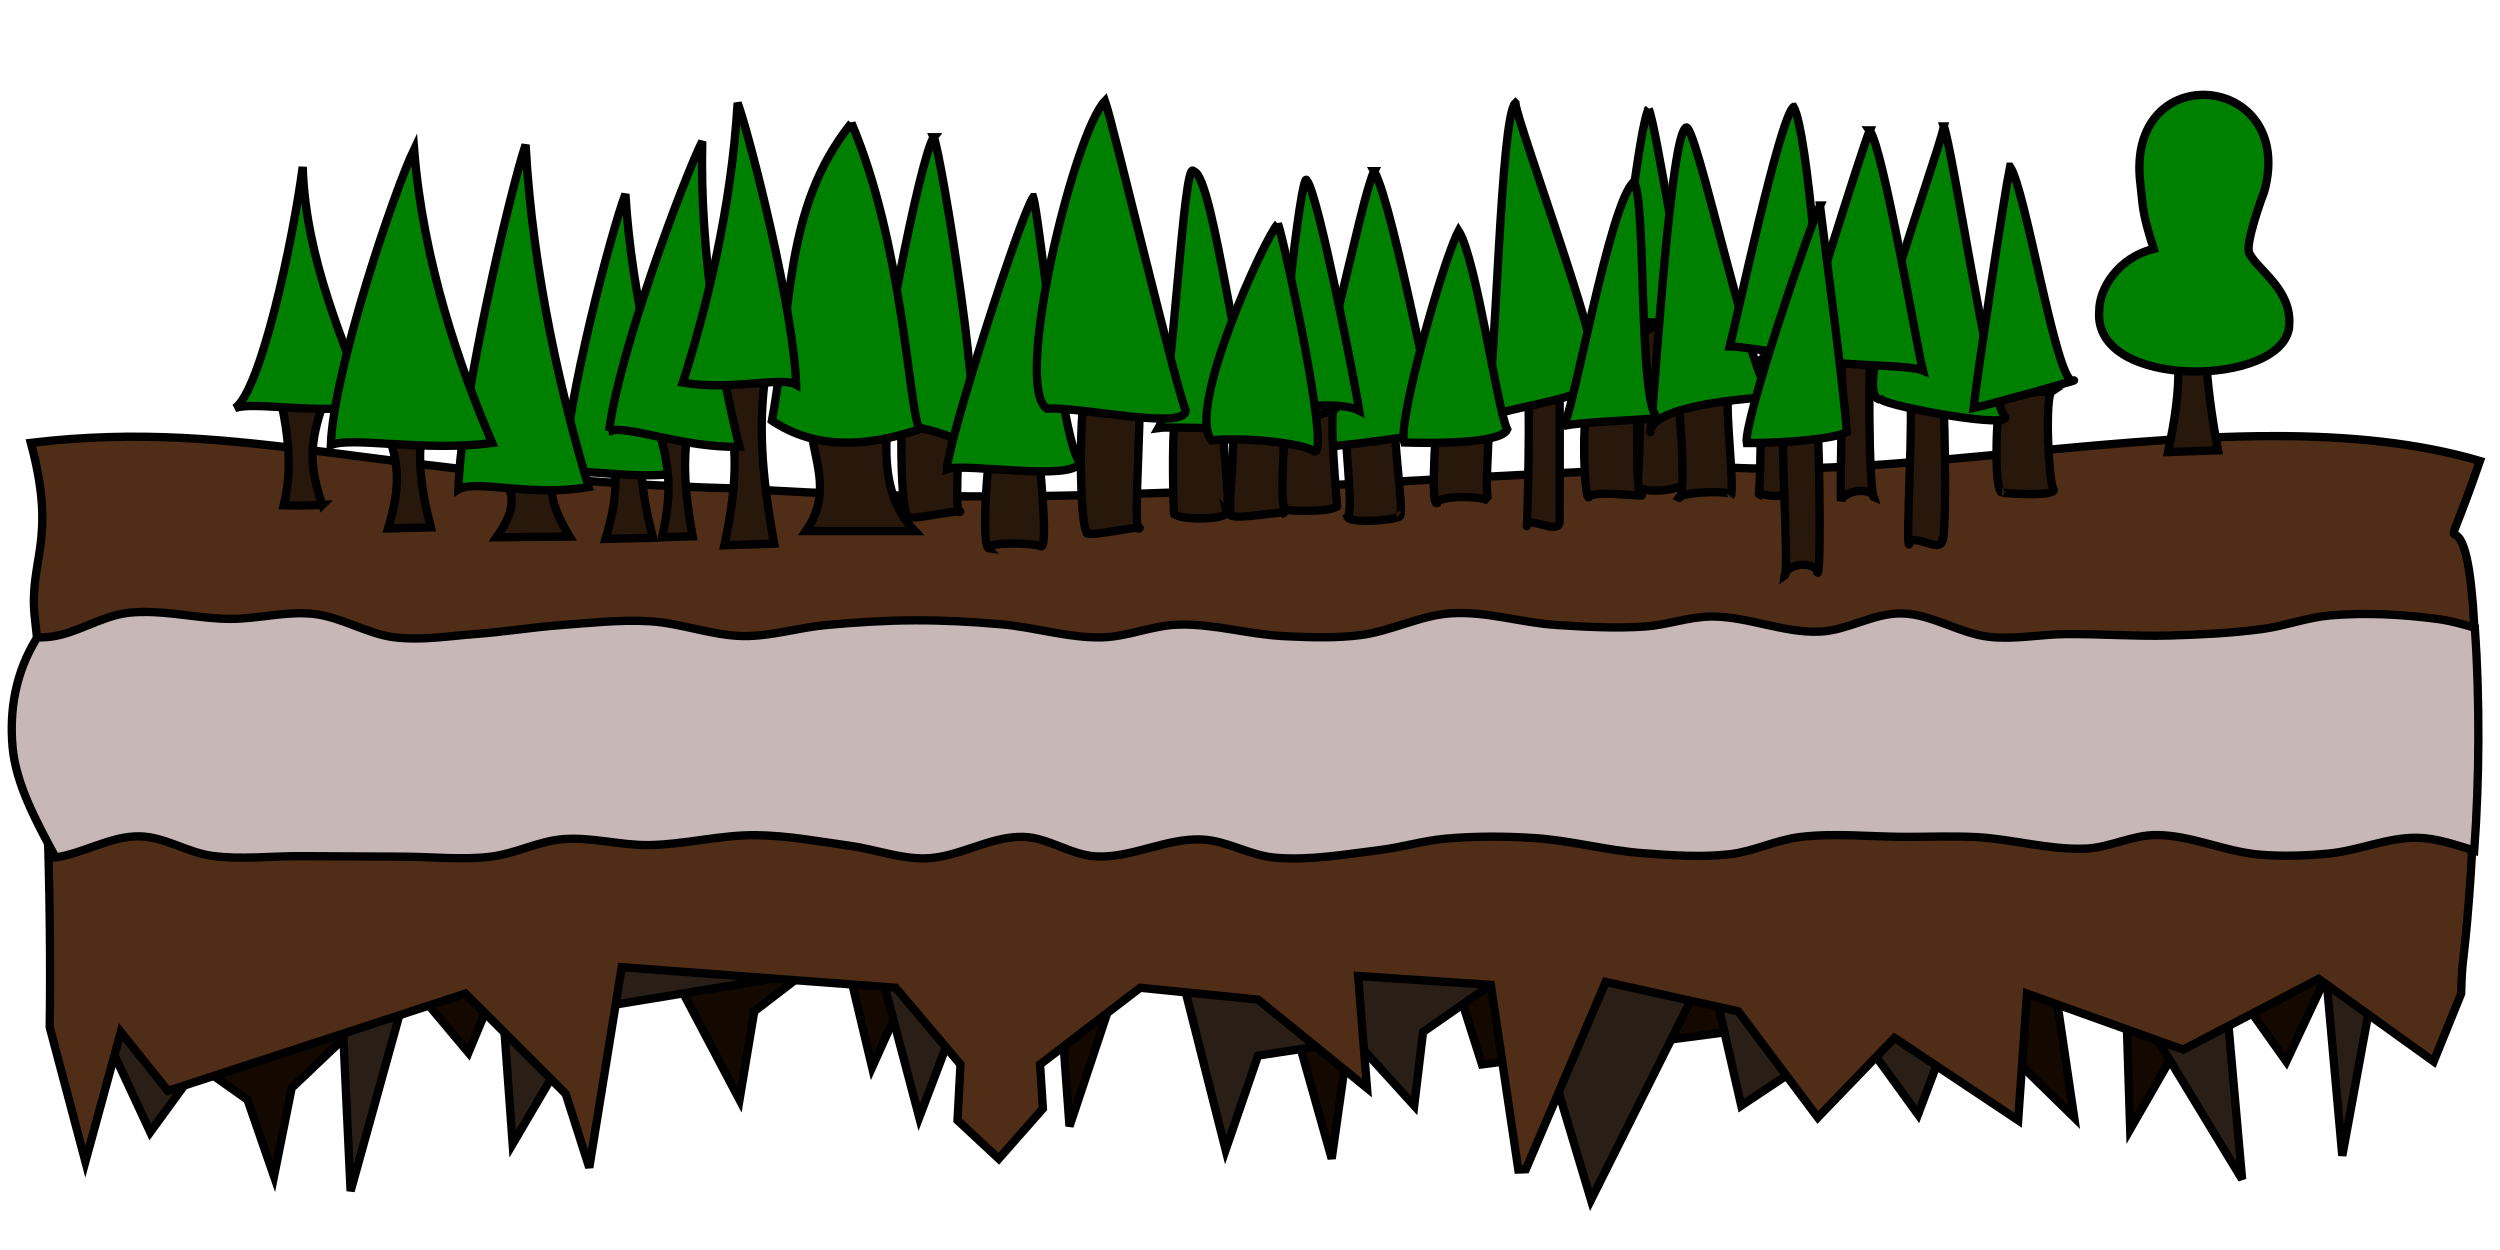 <?xml version="1.0" encoding="UTF-8" standalone="no"?>
<!-- Created with Inkscape (http://www.inkscape.org/) -->

<svg
   xmlns:dc="http://purl.org/dc/elements/1.1/"
   xmlns:cc="http://creativecommons.org/ns#"
   xmlns:rdf="http://www.w3.org/1999/02/22-rdf-syntax-ns#"
   xmlns:svg="http://www.w3.org/2000/svg"
   xmlns="http://www.w3.org/2000/svg"
   xmlns:sodipodi="http://sodipodi.sourceforge.net/DTD/sodipodi-0.dtd"
   xmlns:inkscape="http://www.inkscape.org/namespaces/inkscape"
   inkscape:export-ydpi="90"
   inkscape:export-xdpi="90"
   inkscape:export-filename="/home/micha/Programmieren/git/platformer/images/world/world2.png"
   sodipodi:docname="world2.svg"
   inkscape:version="0.48.2 r9819"
   version="1.1"
   id="svg2"
   height="300"
   width="600">
  <sodipodi:namedview
     id="base"
     pagecolor="#ffffff"
     bordercolor="#666666"
     borderopacity="1.0"
     inkscape:pageopacity="0.0"
     inkscape:pageshadow="2"
     inkscape:zoom="2.0000001"
     inkscape:cx="411.07344"
     inkscape:cy="230.84592"
     inkscape:document-units="px"
     inkscape:current-layer="layer1"
     showgrid="false"
     inkscape:showpageshadow="true"
     inkscape:window-width="1280"
     inkscape:window-height="750"
     inkscape:window-x="0"
     inkscape:window-y="25"
     inkscape:window-maximized="1"
     showguides="true"
     inkscape:guide-bbox="true">
    <inkscape:grid
       originy="0px"
       originx="0px"
       spacingy="5px"
       spacingx="5px"
       snapvisiblegridlinesonly="true"
       enabled="true"
       visible="true"
       empspacing="5"
       id="grid2985"
       type="xygrid" />
  </sodipodi:namedview>
  <defs
     id="defs4">
    <inkscape:path-effect
       effect="skeletal"
       id="path-effect8298"
       is_visible="true"
       pattern="m 4.5,552.3 0,10 10,-5 z"
       copytype="single_stretched"
       prop_scale="0.4"
       scale_y_rel="false"
       spacing="0"
       normal_offset="0"
       tang_offset="0"
       prop_units="false"
       vertical_pattern="false"
       fuse_tolerance="0" />
    <inkscape:path-effect
       effect="skeletal"
       id="path-effect8295"
       is_visible="true"
       pattern="m 9.875,552.487 0,10 10,-5 z"
       copytype="single_stretched"
       prop_scale="0.4"
       scale_y_rel="false"
       spacing="0"
       normal_offset="0"
       tang_offset="0"
       prop_units="false"
       vertical_pattern="false"
       fuse_tolerance="0" />
    <inkscape:path-effect
       effect="skeletal"
       id="path-effect8292"
       is_visible="true"
       pattern="m 18.062,552.737 0,10 10,-5 z"
       copytype="single_stretched"
       prop_scale="0.4"
       scale_y_rel="false"
       spacing="0"
       normal_offset="0"
       tang_offset="0"
       prop_units="false"
       vertical_pattern="false"
       fuse_tolerance="0" />
    <inkscape:path-effect
       effect="skeletal"
       id="path-effect8289"
       is_visible="true"
       pattern="m 14.125,552.612 0,10 10,-5 z"
       copytype="single_stretched"
       prop_scale="0.4"
       scale_y_rel="false"
       spacing="0"
       normal_offset="0"
       tang_offset="0"
       prop_units="false"
       vertical_pattern="false"
       fuse_tolerance="0" />
    <inkscape:path-effect
       effect="skeletal"
       id="path-effect8286"
       is_visible="true"
       pattern="m 21.875,552.675 0,10 10,-5 z"
       copytype="single_stretched"
       prop_scale="0.4"
       scale_y_rel="false"
       spacing="0"
       normal_offset="0"
       tang_offset="0"
       prop_units="false"
       vertical_pattern="false"
       fuse_tolerance="0" />
    <inkscape:path-effect
       effect="skeletal"
       id="path-effect8283"
       is_visible="true"
       pattern="m 26.625,552.3 0,10 10,-5 z"
       copytype="single_stretched"
       prop_scale="0.4"
       scale_y_rel="false"
       spacing="0"
       normal_offset="0"
       tang_offset="0"
       prop_units="false"
       vertical_pattern="false"
       fuse_tolerance="0" />
    <inkscape:path-effect
       effect="skeletal"
       id="path-effect8280"
       is_visible="true"
       pattern="m -0.188,552.425 0,10 10,-5 z"
       copytype="single_stretched"
       prop_scale="0.4"
       scale_y_rel="false"
       spacing="0"
       normal_offset="0"
       tang_offset="0"
       prop_units="false"
       vertical_pattern="false"
       fuse_tolerance="0" />
    <inkscape:path-effect
       effect="skeletal"
       id="path-effect8277"
       is_visible="true"
       pattern="m -4.937,552.425 0,10 10,-5 z"
       copytype="single_stretched"
       prop_scale="0.4"
       scale_y_rel="false"
       spacing="0"
       normal_offset="0"
       tang_offset="0"
       prop_units="false"
       vertical_pattern="false"
       fuse_tolerance="0" />
    <inkscape:path-effect
       effect="skeletal"
       id="path-effect8274"
       is_visible="true"
       pattern="m -7.562,552.362 0,10 10,-5 z"
       copytype="single_stretched"
       prop_scale="0.4"
       scale_y_rel="false"
       spacing="0"
       normal_offset="0"
       tang_offset="0"
       prop_units="false"
       vertical_pattern="false"
       fuse_tolerance="0" />
    <inkscape:path-effect
       fuse_tolerance="0"
       vertical_pattern="false"
       prop_units="false"
       tang_offset="0"
       normal_offset="0"
       spacing="0"
       scale_y_rel="false"
       prop_scale="0.4"
       copytype="single_stretched"
       pattern="m -7.562,552.362 0,10 10,-5 z"
       is_visible="true"
       id="path-effect8271"
       effect="skeletal" />
    <inkscape:path-effect
       fuse_tolerance="0"
       vertical_pattern="false"
       prop_units="false"
       tang_offset="0"
       normal_offset="0"
       spacing="0"
       scale_y_rel="false"
       prop_scale="0.4"
       copytype="single_stretched"
       pattern="m -7.562,552.362 0,10 10,-5 z"
       is_visible="true"
       id="path-effect4594"
       effect="skeletal" />
    <inkscape:path-effect
       fuse_tolerance="0"
       vertical_pattern="false"
       prop_units="false"
       tang_offset="0"
       normal_offset="0"
       spacing="0"
       scale_y_rel="false"
       prop_scale="0.4"
       copytype="single_stretched"
       pattern="m -4.937,552.425 0,10 10,-5 z"
       is_visible="true"
       id="path-effect4590"
       effect="skeletal" />
    <inkscape:path-effect
       fuse_tolerance="0"
       vertical_pattern="false"
       prop_units="false"
       tang_offset="0"
       normal_offset="0"
       spacing="0"
       scale_y_rel="false"
       prop_scale="0.4"
       copytype="single_stretched"
       pattern="m -0.188,552.425 0,10 10,-5 z"
       is_visible="true"
       id="path-effect4586"
       effect="skeletal" />
    <inkscape:path-effect
       fuse_tolerance="0"
       vertical_pattern="false"
       prop_units="false"
       tang_offset="0"
       normal_offset="0"
       spacing="0"
       scale_y_rel="false"
       prop_scale="0.4"
       copytype="single_stretched"
       pattern="m 26.625,552.3 0,10 10,-5 z"
       is_visible="true"
       id="path-effect4582"
       effect="skeletal" />
    <inkscape:path-effect
       fuse_tolerance="0"
       vertical_pattern="false"
       prop_units="false"
       tang_offset="0"
       normal_offset="0"
       spacing="0"
       scale_y_rel="false"
       prop_scale="0.4"
       copytype="single_stretched"
       pattern="m 21.875,552.675 0,10 10,-5 z"
       is_visible="true"
       id="path-effect4578"
       effect="skeletal" />
    <inkscape:path-effect
       fuse_tolerance="0"
       vertical_pattern="false"
       prop_units="false"
       tang_offset="0"
       normal_offset="0"
       spacing="0"
       scale_y_rel="false"
       prop_scale="0.4"
       copytype="single_stretched"
       pattern="m 14.125,552.612 0,10 10,-5 z"
       is_visible="true"
       id="path-effect4574"
       effect="skeletal" />
    <inkscape:path-effect
       fuse_tolerance="0"
       vertical_pattern="false"
       prop_units="false"
       tang_offset="0"
       normal_offset="0"
       spacing="0"
       scale_y_rel="false"
       prop_scale="0.4"
       copytype="single_stretched"
       pattern="m 18.062,552.737 0,10 10,-5 z"
       is_visible="true"
       id="path-effect4570"
       effect="skeletal" />
    <inkscape:path-effect
       fuse_tolerance="0"
       vertical_pattern="false"
       prop_units="false"
       tang_offset="0"
       normal_offset="0"
       spacing="0"
       scale_y_rel="false"
       prop_scale="0.4"
       copytype="single_stretched"
       pattern="m 9.875,552.487 0,10 10,-5 z"
       is_visible="true"
       id="path-effect4566"
       effect="skeletal" />
    <inkscape:path-effect
       fuse_tolerance="0"
       vertical_pattern="false"
       prop_units="false"
       tang_offset="0"
       normal_offset="0"
       spacing="0"
       scale_y_rel="false"
       prop_scale="0.4"
       copytype="single_stretched"
       pattern="m 4.5,552.3 0,10 10,-5 z"
       is_visible="true"
       id="path-effect4562"
       effect="skeletal" />
    <inkscape:path-effect
       effect="skeletal"
       id="path-effect4546"
       is_visible="true"
       pattern="M 0,0 0,10 10,5 z"
       copytype="single_stretched"
       prop_scale="1"
       scale_y_rel="false"
       spacing="0"
       normal_offset="0"
       tang_offset="0"
       prop_units="false"
       vertical_pattern="false"
       fuse_tolerance="0" />
    <inkscape:path-effect
       effect="skeletal"
       id="path-effect4542"
       is_visible="true"
       pattern="M 0,0 0,10 10,5 z"
       copytype="single_stretched"
       prop_scale="1"
       scale_y_rel="false"
       spacing="0"
       normal_offset="0"
       tang_offset="0"
       prop_units="false"
       vertical_pattern="false"
       fuse_tolerance="0" />
    <inkscape:path-effect
       effect="skeletal"
       id="path-effect4538"
       is_visible="true"
       pattern="M 0,0 0,10 10,5 z"
       copytype="single_stretched"
       prop_scale="1"
       scale_y_rel="false"
       spacing="0"
       normal_offset="0"
       tang_offset="0"
       prop_units="false"
       vertical_pattern="false"
       fuse_tolerance="0" />
    <inkscape:path-effect
       effect="skeletal"
       id="path-effect4534"
       is_visible="true"
       pattern="m -7.562,552.362 0,10 10,-5 z"
       copytype="single_stretched"
       prop_scale="0.4"
       scale_y_rel="false"
       spacing="0"
       normal_offset="0"
       tang_offset="0"
       prop_units="false"
       vertical_pattern="false"
       fuse_tolerance="0" />
    <inkscape:path-effect
       effect="skeletal"
       id="path-effect4220"
       is_visible="true"
       pattern="m 0,552.362 0,10 10,-5 z"
       copytype="single_stretched"
       prop_scale="1"
       scale_y_rel="false"
       spacing="0"
       normal_offset="0"
       tang_offset="0"
       prop_units="false"
       vertical_pattern="false"
       fuse_tolerance="0" />
    <inkscape:path-effect
       effect="skeletal"
       id="path-effect6242"
       is_visible="true"
       pattern="M 0,5 10,10 10,0 z"
       copytype="single_stretched"
       prop_scale="1"
       scale_y_rel="false"
       spacing="0"
       normal_offset="0"
       tang_offset="0"
       prop_units="false"
       vertical_pattern="false"
       fuse_tolerance="0" />
    <inkscape:path-effect
       effect="skeletal"
       id="path-effect6238"
       is_visible="true"
       pattern="M 0,5 10,10 10,0 z"
       copytype="single_stretched"
       prop_scale="1"
       scale_y_rel="false"
       spacing="0"
       normal_offset="0"
       tang_offset="0"
       prop_units="false"
       vertical_pattern="false"
       fuse_tolerance="0" />
    <inkscape:path-effect
       effect="skeletal"
       id="path-effect6234"
       is_visible="true"
       pattern="M 0,0 0,10 10,5 z"
       copytype="single_stretched"
       prop_scale="1"
       scale_y_rel="false"
       spacing="0"
       normal_offset="0"
       tang_offset="0"
       prop_units="false"
       vertical_pattern="false"
       fuse_tolerance="0" />
    <inkscape:path-effect
       effect="skeletal"
       id="path-effect6230"
       is_visible="true"
       pattern="M 0,0 0,10 10,5 z"
       copytype="single_stretched"
       prop_scale="1"
       scale_y_rel="false"
       spacing="0"
       normal_offset="0"
       tang_offset="0"
       prop_units="false"
       vertical_pattern="false"
       fuse_tolerance="0" />
    <inkscape:path-effect
       fuse_tolerance="0"
       vertical_pattern="false"
       prop_units="false"
       tang_offset="0"
       normal_offset="0"
       spacing="0"
       scale_y_rel="false"
       prop_scale="0.4"
       copytype="single_stretched"
       pattern="m 4.5,552.3 0,10 10,-5 z"
       is_visible="true"
       id="path-effect4562-4"
       effect="skeletal" />
    <inkscape:path-effect
       fuse_tolerance="0"
       vertical_pattern="false"
       prop_units="false"
       tang_offset="0"
       normal_offset="0"
       spacing="0"
       scale_y_rel="false"
       prop_scale="0.4"
       copytype="single_stretched"
       pattern="m 9.875,552.487 0,10 10,-5 z"
       is_visible="true"
       id="path-effect4566-8"
       effect="skeletal" />
    <inkscape:path-effect
       fuse_tolerance="0"
       vertical_pattern="false"
       prop_units="false"
       tang_offset="0"
       normal_offset="0"
       spacing="0"
       scale_y_rel="false"
       prop_scale="0.4"
       copytype="single_stretched"
       pattern="m 18.062,552.737 0,10 10,-5 z"
       is_visible="true"
       id="path-effect4570-7"
       effect="skeletal" />
    <inkscape:path-effect
       fuse_tolerance="0"
       vertical_pattern="false"
       prop_units="false"
       tang_offset="0"
       normal_offset="0"
       spacing="0"
       scale_y_rel="false"
       prop_scale="0.4"
       copytype="single_stretched"
       pattern="m 14.125,552.612 0,10 10,-5 z"
       is_visible="true"
       id="path-effect4574-0"
       effect="skeletal" />
    <inkscape:path-effect
       fuse_tolerance="0"
       vertical_pattern="false"
       prop_units="false"
       tang_offset="0"
       normal_offset="0"
       spacing="0"
       scale_y_rel="false"
       prop_scale="0.4"
       copytype="single_stretched"
       pattern="m 21.875,552.675 0,10 10,-5 z"
       is_visible="true"
       id="path-effect4578-2"
       effect="skeletal" />
    <inkscape:path-effect
       fuse_tolerance="0"
       vertical_pattern="false"
       prop_units="false"
       tang_offset="0"
       normal_offset="0"
       spacing="0"
       scale_y_rel="false"
       prop_scale="0.4"
       copytype="single_stretched"
       pattern="m 26.625,552.3 0,10 10,-5 z"
       is_visible="true"
       id="path-effect4582-5"
       effect="skeletal" />
    <inkscape:path-effect
       fuse_tolerance="0"
       vertical_pattern="false"
       prop_units="false"
       tang_offset="0"
       normal_offset="0"
       spacing="0"
       scale_y_rel="false"
       prop_scale="0.4"
       copytype="single_stretched"
       pattern="m -0.188,552.425 0,10 10,-5 z"
       is_visible="true"
       id="path-effect4586-5"
       effect="skeletal" />
    <inkscape:path-effect
       fuse_tolerance="0"
       vertical_pattern="false"
       prop_units="false"
       tang_offset="0"
       normal_offset="0"
       spacing="0"
       scale_y_rel="false"
       prop_scale="0.4"
       copytype="single_stretched"
       pattern="m -4.937,552.425 0,10 10,-5 z"
       is_visible="true"
       id="path-effect4590-6"
       effect="skeletal" />
    <inkscape:path-effect
       fuse_tolerance="0"
       vertical_pattern="false"
       prop_units="false"
       tang_offset="0"
       normal_offset="0"
       spacing="0"
       scale_y_rel="false"
       prop_scale="0.4"
       copytype="single_stretched"
       pattern="m -7.562,552.362 0,10 10,-5 z"
       is_visible="true"
       id="path-effect4594-6"
       effect="skeletal" />
    <inkscape:path-effect
       effect="skeletal"
       id="path-effect4534-2"
       is_visible="true"
       pattern="m -7.562,552.362 0,10 10,-5 z"
       copytype="single_stretched"
       prop_scale="0.4"
       scale_y_rel="false"
       spacing="0"
       normal_offset="0"
       tang_offset="0"
       prop_units="false"
       vertical_pattern="false"
       fuse_tolerance="0" />
    <inkscape:path-effect
       effect="skeletal"
       id="path-effect8298-7"
       is_visible="true"
       pattern="m 4.5,552.3 0,10 10,-5 z"
       copytype="single_stretched"
       prop_scale="0.4"
       scale_y_rel="false"
       spacing="0"
       normal_offset="0"
       tang_offset="0"
       prop_units="false"
       vertical_pattern="false"
       fuse_tolerance="0" />
    <inkscape:path-effect
       effect="skeletal"
       id="path-effect8295-2"
       is_visible="true"
       pattern="m 9.875,552.487 0,10 10,-5 z"
       copytype="single_stretched"
       prop_scale="0.4"
       scale_y_rel="false"
       spacing="0"
       normal_offset="0"
       tang_offset="0"
       prop_units="false"
       vertical_pattern="false"
       fuse_tolerance="0" />
    <inkscape:path-effect
       effect="skeletal"
       id="path-effect8292-1"
       is_visible="true"
       pattern="m 18.062,552.737 0,10 10,-5 z"
       copytype="single_stretched"
       prop_scale="0.4"
       scale_y_rel="false"
       spacing="0"
       normal_offset="0"
       tang_offset="0"
       prop_units="false"
       vertical_pattern="false"
       fuse_tolerance="0" />
    <inkscape:path-effect
       effect="skeletal"
       id="path-effect8289-8"
       is_visible="true"
       pattern="m 14.125,552.612 0,10 10,-5 z"
       copytype="single_stretched"
       prop_scale="0.4"
       scale_y_rel="false"
       spacing="0"
       normal_offset="0"
       tang_offset="0"
       prop_units="false"
       vertical_pattern="false"
       fuse_tolerance="0" />
    <inkscape:path-effect
       effect="skeletal"
       id="path-effect8286-7"
       is_visible="true"
       pattern="m 21.875,552.675 0,10 10,-5 z"
       copytype="single_stretched"
       prop_scale="0.4"
       scale_y_rel="false"
       spacing="0"
       normal_offset="0"
       tang_offset="0"
       prop_units="false"
       vertical_pattern="false"
       fuse_tolerance="0" />
    <inkscape:path-effect
       effect="skeletal"
       id="path-effect8283-9"
       is_visible="true"
       pattern="m 26.625,552.3 0,10 10,-5 z"
       copytype="single_stretched"
       prop_scale="0.4"
       scale_y_rel="false"
       spacing="0"
       normal_offset="0"
       tang_offset="0"
       prop_units="false"
       vertical_pattern="false"
       fuse_tolerance="0" />
    <inkscape:path-effect
       effect="skeletal"
       id="path-effect8280-8"
       is_visible="true"
       pattern="m -0.188,552.425 0,10 10,-5 z"
       copytype="single_stretched"
       prop_scale="0.4"
       scale_y_rel="false"
       spacing="0"
       normal_offset="0"
       tang_offset="0"
       prop_units="false"
       vertical_pattern="false"
       fuse_tolerance="0" />
    <inkscape:path-effect
       effect="skeletal"
       id="path-effect8277-1"
       is_visible="true"
       pattern="m -4.937,552.425 0,10 10,-5 z"
       copytype="single_stretched"
       prop_scale="0.4"
       scale_y_rel="false"
       spacing="0"
       normal_offset="0"
       tang_offset="0"
       prop_units="false"
       vertical_pattern="false"
       fuse_tolerance="0" />
    <inkscape:path-effect
       effect="skeletal"
       id="path-effect8274-8"
       is_visible="true"
       pattern="m -7.562,552.362 0,10 10,-5 z"
       copytype="single_stretched"
       prop_scale="0.4"
       scale_y_rel="false"
       spacing="0"
       normal_offset="0"
       tang_offset="0"
       prop_units="false"
       vertical_pattern="false"
       fuse_tolerance="0" />
    <inkscape:path-effect
       fuse_tolerance="0"
       vertical_pattern="false"
       prop_units="false"
       tang_offset="0"
       normal_offset="0"
       spacing="0"
       scale_y_rel="false"
       prop_scale="0.4"
       copytype="single_stretched"
       pattern="m -7.562,552.362 0,10 10,-5 z"
       is_visible="true"
       id="path-effect8271-0"
       effect="skeletal" />
  </defs>
  <g
     transform="translate(0,-752.362)"
     id="layer1"
     inkscape:groupmode="layer"
     inkscape:label="Ebene 1">
    <path
       style="fill:#130900;stroke:#000000;stroke-width:2;stroke-linecap:butt;stroke-linejoin:miter;stroke-opacity:1;fill-opacity:1;stroke-miterlimit:4;stroke-dasharray:none"
       d="m 47.376,255.452 12.021,8.485 6.364,18.385 4.243,-21.213 27.577,-26.163 14.849,17.678 7.071,-16.971 38.184,-9.192 19.799,37.477 3.536,-21.213 21.213,-16.263 7.071,29.698 12.728,-28.284 31.82,3.536 2.828,38.891 14.142,-42.426 34.648,0 14.142,50.205 7.778,-55.154 17.678,-0.707 10.607,33.234 74.953,-9.899 33.941,-9.899 33.234,32.527 -6.364,-43.134 18.385,2.121 1.414,43.841 21.92,-38.184 15.556,21.92 L 576.292,196.055 176.777,171.307 49.497,239.896 z"
       id="path9284"
       inkscape:connector-curvature="0"
       transform="translate(0,752.362)" />
    <path
       style="fill:#291f16;stroke:#000000;stroke-width:2;stroke-linecap:butt;stroke-linejoin:miter;stroke-opacity:1;stroke-miterlimit:4;stroke-dasharray:none;fill-opacity:1"
       d="m 21.92,241.31 14.142,30.406 22.627,-31.113 23.335,0 2.121,45.255 16.263,-58.69 19.799,8.485 2.828,38.891 19.092,-32.527 68.589,-11.314 9.899,37.477 13.435,-35.355 47.376,-7.071 12.728,50.205 7.778,-22.627 23.335,-3.536 14.142,15.556 2.121,-17.678 23.335,-16.263 16.971,56.569 28.284,-56.569 7.778,33.941 27.577,-18.385 14.849,20.506 16.263,-43.134 25.456,-0.707 36.062,59.397 -4.95,-55.861 24.042,-4.95 4.95,55.154 15.556,-84.853 -429.214,-1.414 z"
       id="path8765"
       inkscape:connector-curvature="0"
       transform="translate(0,752.362)" />
    <path
       style="fill:#502d16;stroke:#000000;stroke-width:2;stroke-linecap:butt;stroke-linejoin:miter;stroke-miterlimit:4;stroke-opacity:1;stroke-dasharray:none"
       d="m 546.031,104.656 c -44.583,-0.01 -94.166,9.972 -133.844,7.406 -83.57,2.37 -150.512,10.746 -234.094,5.219 -87.943,-2.315 -119.027,-17.13 -170.688,-11 6.456,23.948 -0.724,28.137 1,42.406 2.532,20.958 4.013,67.467 3.523,97.841 l 8.562,32.25 8.5,-31.094 11.312,14.125 71.406,-23.344 24.062,24.062 5.656,17.688 7.781,-48.094 65.75,4.938 15.562,18.406 -0.719,13.406 9.906,9.219 10.594,-12.031 -0.688,-10.594 24.031,-18.406 28.281,2.844 26.156,21.219 -2.125,-26.875 31.844,2.125 6.594,44.312 c 0.604,-0.023 1.208,-0.04 1.812,-0.062 l 19.156,-44.969 31.812,7.062 19.094,25.469 18.406,-19.094 29.688,19.781 2.125,-30.406 37.469,13.438 32.531,-16.969 27.594,19.812 6.594,-16.281 c 0.072,-3.218 0.222,-6.232 0.562,-8.781 2.614,-21.938 4.351,-66.159 1.852,-88.904 -2.744,-24.977 -8.852,1.411 2.094,-30.156 -15.026,-4.411 -31.711,-5.965 -49.156,-5.969 z"
       transform="translate(0,752.362)"
       id="path6691"
       inkscape:connector-curvature="0"
       sodipodi:nodetypes="scccsccccccccccccccccccccccccccccccccscs" />
    <path
       style="fill:#c8b7b7;stroke:#000000;stroke-width:2;stroke-linecap:butt;stroke-linejoin:miter;stroke-miterlimit:4;stroke-opacity:1;stroke-dasharray:none"
       d="m 33.938,146.875 c -1.017,0.024 -2.047,0.072 -3.062,0.188 -6.896,0.786 -13.039,5.474 -19.969,5.875 -0.655,0.038 -1.318,0.056 -1.969,0.031 -5.241,8.351 -6.722,17.516 -5.912,26.415 0.797,8.763 5.64,17.754 10.318,26.397 6.803,-1.001 13.274,-5.19 20.188,-5.062 6.007,0.11 11.451,3.894 17.406,4.688 7.035,0.938 14.184,0.031 21.281,0.062 8.132,0.036 16.274,0.102 24.406,0.125 7.058,0.02 14.18,0.844 21.188,0 5.847,-0.704 11.289,-3.68 17.156,-4.188 6.901,-0.597 13.792,1.491 20.719,1.406 8.614,-0.105 17.136,-2.465 25.75,-2.375 7.593,0.079 15.104,1.514 22.625,2.562 6.057,0.845 11.98,3.162 18.094,3 7.97,-0.212 15.404,-5.335 23.375,-5.156 6.042,0.136 11.464,4.375 17.5,4.688 8.552,0.443 16.819,-4.42 25.375,-4.062 6.048,0.253 11.594,3.86 17.625,4.375 8.316,0.71 16.684,-0.801 24.969,-1.812 5.341,-0.652 10.547,-2.27 15.906,-2.75 7.075,-0.634 14.224,-0.622 21.312,-0.156 8.719,0.573 17.255,2.968 25.969,3.625 6.978,0.526 14.048,1.049 21,0.25 5.74,-0.66 11.076,-3.429 16.812,-4.125 8.403,-1.019 16.942,-0.038 25.406,-0.031 5.654,0.005 11.323,-0.243 16.969,0.062 8.785,0.475 17.46,3.133 26.25,2.75 5.688,-0.248 11.057,-3.233 16.75,-3.25 8.426,-0.025 16.449,3.962 24.844,4.688 5.538,0.479 11.154,0.279 16.688,-0.25 7.165,-0.685 14.053,-3.902 21.25,-3.781 4.663,0.078 9.14,1.709 13.656,3.062 1.241,-16.865 1.346,-36.503 0.156,-53.469 -2.937,-0.854 -5.887,-1.693 -8.906,-2.094 -8.513,-1.129 -17.16,-1.574 -25.719,-0.875 -5.566,0.455 -10.902,2.541 -16.438,3.281 -7.416,0.992 -14.927,1.355 -22.406,1.562 -8.289,0.23 -16.583,-0.439 -24.875,-0.344 -6.064,0.07 -12.161,1.338 -18.188,0.656 -7.206,-0.815 -13.75,-5.464 -21,-5.625 -6.744,-0.15 -13.01,4.11 -19.75,4.375 -8.723,0.344 -17.208,-3.669 -25.938,-3.625 -5.395,0.027 -10.647,2.051 -16.031,2.406 -7.041,0.464 -14.114,0.076 -21.156,-0.375 -8.448,-0.541 -16.801,-3.337 -25.25,-2.812 -7.49,0.465 -14.429,4.317 -21.875,5.25 -5.988,0.751 -12.097,0.534 -18.125,0.25 -8.544,-0.402 -16.95,-3.018 -25.5,-2.781 -6.261,0.174 -12.268,2.957 -18.531,3.062 -8.012,0.134 -15.862,-2.418 -23.844,-3.125 -6.972,-0.618 -13.97,-0.997 -20.969,-0.969 -7.145,0.028 -14.292,0.49 -21.406,1.156 -6.559,0.614 -13.007,2.703 -19.594,2.625 -7.64,-0.091 -14.996,-3.134 -22.625,-3.562 -7.106,-0.399 -14.246,0.409 -21.344,0.938 -6.777,0.505 -13.504,1.626 -20.281,2.125 -6.467,0.476 -13,1.587 -19.438,0.812 -6.709,-0.808 -12.754,-4.874 -19.469,-5.625 -6.623,-0.741 -13.273,1.187 -19.938,1.188 -7.151,0.001 -14.319,-1.822 -21.438,-1.656 z"
       transform="translate(0,752.362)"
       id="path6810"
       inkscape:connector-curvature="0"
       sodipodi:nodetypes="ssscscssscsssssssssssssssssssssssccssssssssssssssssssssssssscs" />
    <g
       id="g9286"
       transform="translate(-31.113,2.828)">
      <path
         inkscape:connector-curvature="0"
         id="path7475-4"
         d="m 248.909,839.853 c -1.996,-0.19 -1.939,32.614 0,33.377 -1.596,1.871 14.358,-1.927 12.5,-0.776 -1.803,1.342 1.474,-36.982 -0.5,-36.482 -1.862,1.134 -11.371,0.934 -12,3.881"
         style="fill:#28170b;fill-opacity:1;stroke:#000000;stroke-width:2;stroke-linecap:butt;stroke-linejoin:miter;stroke-miterlimit:4;stroke-opacity:1;stroke-dasharray:none" />
      <path
         inkscape:connector-curvature="0"
         id="path6881"
         d="m 255.218,782.469 c 1.681,3.474 12.888,72.035 8.32,74.067 -4.406,-2.365 -8.973,-4.594 -21.441,-5.619 -1.051,-8.283 10.032,-64.516 13.121,-68.448 z"
         style="fill:#008000;stroke:#000000;stroke-width:2;stroke-linecap:butt;stroke-linejoin:miter;stroke-miterlimit:4;stroke-opacity:1;stroke-dasharray:none"
         sodipodi:nodetypes="cccc" />
      <g
         style="stroke-width:2;stroke-miterlimit:4;stroke-dasharray:none"
         transform="translate(-39.952,1.414)"
         id="g6877">
        <path
           style="fill:#28170b;fill-opacity:1;stroke:#000000;stroke-width:2;stroke-linecap:butt;stroke-linejoin:miter;stroke-miterlimit:4;stroke-opacity:1;stroke-dasharray:none"
           d="m 265.872,99.889 c 1.095,7.582 4.554,14.869 -1.414,23.335 l 26.163,0 c -7.378,-7.676 -7.351,-17.82 -6.364,-28.284 z"
           id="path6875"
           inkscape:connector-curvature="0"
           transform="translate(0,752.362)"
           sodipodi:nodetypes="ccccc" />
        <path
           style="fill:#008000;stroke:#000000;stroke-width:2;stroke-linecap:butt;stroke-linejoin:miter;stroke-miterlimit:4;stroke-opacity:1;stroke-dasharray:none"
           d="m 275.418,777.651 c -16.481,20.514 -14.149,44.776 -19.092,71.418 10.714,7.133 22.763,6.255 35.355,2.121 -2.684,-6.55 -3.877,-44.341 -16.263,-73.539 z"
           id="path6873"
           inkscape:connector-curvature="0"
           sodipodi:nodetypes="cccc" />
      </g>
      <path
         sodipodi:nodetypes="ccccc"
         inkscape:connector-curvature="0"
         id="path6865"
         d="m 175.61,851.402 c 4.042,10.427 4.151,16.274 0.833,27.475 l 11.378,-0.278 c -3.14,-12.167 -3.513,-19.903 -1.943,-27.752 0,0 -5.303,0.067 -10.268,0.555 z"
         style="fill:#28170b;stroke:#000000;stroke-width:2;stroke-linecap:butt;stroke-linejoin:miter;stroke-miterlimit:4;stroke-opacity:1;stroke-dasharray:none" />
      <path
         sodipodi:nodetypes="ccccc"
         inkscape:connector-curvature="0"
         id="path6869"
         d="m 204.078,839.903 c 4.252,15.373 4.366,23.993 0.876,40.507 l 11.969,-0.409 c -3.303,-17.938 -3.695,-29.343 -2.043,-40.916 0,0 -5.578,0.098 -10.801,0.818 z"
         style="fill:#28170b;stroke:#000000;stroke-width:2;stroke-linecap:butt;stroke-linejoin:miter;stroke-miterlimit:4;stroke-opacity:1;stroke-dasharray:none" />
      <path
         sodipodi:nodetypes="ccccc"
         inkscape:connector-curvature="0"
         id="path6871"
         d="m 149,860.425 c 6.222,6.855 6.389,10.699 1.282,18.062 l 17.514,-0.182 c -4.833,-7.999 -5.407,-13.084 -2.99,-18.245 0,0 -8.162,0.044 -15.806,0.365 z"
         style="fill:#28170b;stroke:#000000;stroke-width:2;stroke-linecap:butt;stroke-linejoin:miter;stroke-miterlimit:4;stroke-opacity:1;stroke-dasharray:none" />
      <path
         style="fill:#28170b;stroke:#000000;stroke-width:2;stroke-linecap:butt;stroke-linejoin:miter;stroke-miterlimit:4;stroke-opacity:1;stroke-dasharray:none"
         d="m 108.458,870.719 c -3.222,-9.545 -3.087,-14.811 0.345,-24.759 l -10.251,-0.204 c 2.341,11.075 2.368,18.051 0.643,25.053 0,0 4.775,0.151 9.263,-0.09 z"
         id="path6815-2"
         inkscape:connector-curvature="0"
         sodipodi:nodetypes="ccccc" />
      <path
         sodipodi:nodetypes="cccc"
         inkscape:connector-curvature="0"
         id="path6841"
         d="m 166.461,863.447 c 0.521,-17.436 11.36,-58.283 14.75,-67.336 1.564,25.484 8.091,49.761 13.828,66.862 -12.255,2.012 -24.927,-1.538 -28.577,0.474 z"
         style="fill:#008000;stroke:#000000;stroke-width:2;stroke-linecap:butt;stroke-linejoin:miter;stroke-miterlimit:4;stroke-opacity:1;stroke-dasharray:none" />
      <path
         style="fill:#008000;stroke:#000000;stroke-width:2;stroke-linecap:butt;stroke-linejoin:miter;stroke-miterlimit:4;stroke-opacity:1;stroke-dasharray:none"
         d="m 87.441,847.523 c 6.203,-3.876 14.058,-40.469 16.319,-57.933 0.756,22.597 10.078,42.056 15.299,57.525 -13.559,1.731 -27.579,-1.323 -31.618,0.408 z"
         id="path6813-2"
         inkscape:connector-curvature="0"
         sodipodi:nodetypes="cccc" />
      <path
         sodipodi:nodetypes="cccc"
         inkscape:connector-curvature="0"
         id="path6839"
         d="m 141.125,866.996 c 0.57,-21.42 12.422,-71.6 16.129,-82.722 1.711,31.306 8.848,61.132 15.121,82.14 -13.401,2.472 -27.258,-1.889 -31.25,0.583 z"
         style="fill:#008000;stroke:#000000;stroke-width:2;stroke-linecap:butt;stroke-linejoin:miter;stroke-miterlimit:4;stroke-opacity:1;stroke-dasharray:none" />
      <path
         sodipodi:nodetypes="ccccc"
         inkscape:connector-curvature="0"
         id="path6867"
         d="m 189.5,853.737 c 2.599,9.393 2.669,14.66 0.535,24.75 l 7.316,-0.25 c -2.019,-10.96 -2.259,-17.929 -1.249,-25 0,0 -3.41,0.06 -6.602,0.5 z"
         style="fill:#28170b;stroke:#000000;stroke-width:2;stroke-linecap:butt;stroke-linejoin:miter;stroke-miterlimit:4;stroke-opacity:1;stroke-dasharray:none" />
      <path
         sodipodi:nodetypes="cccc"
         inkscape:connector-curvature="0"
         id="path6845"
         d="m 177.309,852.997 c 2.184,-18.499 17.806,-60.399 22.347,-69.538 -0.651,27.384 4.231,54.225 8.913,73.301 -13.573,0.313 -27.087,-5.362 -31.261,-3.763 z"
         style="fill:#008000;stroke:#000000;stroke-width:2;stroke-linecap:butt;stroke-linejoin:miter;stroke-miterlimit:4;stroke-opacity:1;stroke-dasharray:none" />
      <g
         style="stroke-width:2;stroke-miterlimit:4;stroke-dasharray:none"
         transform="translate(1.5,29)"
         id="g6817">
        <path
           style="fill:#28170b;stroke:#000000;stroke-width:2;stroke-linecap:butt;stroke-linejoin:miter;stroke-miterlimit:4;stroke-opacity:1;stroke-dasharray:none"
           d="m 122,70.25 c 3.641,9.393 3.739,14.66 0.75,24.75 L 133,94.75 c -2.828,-10.96 -3.164,-17.929 -1.75,-25 0,0 -4.777,0.06 -9.25,0.5 z"
           id="path6815"
           inkscape:connector-curvature="0"
           transform="translate(0,752.362)"
           sodipodi:nodetypes="ccccc" />
        <path
           style="fill:#008000;stroke:#000000;stroke-width:2;stroke-linecap:butt;stroke-linejoin:miter;stroke-miterlimit:4;stroke-opacity:1;stroke-dasharray:none"
           d="M 109,75 C 109.707,56.615 124.404,13.546 129,4 131.121,30.87 139.972,56.469 147.75,74.5 131.133,76.621 113.95,72.879 109,75 z"
           id="path6813"
           inkscape:connector-curvature="0"
           transform="translate(0,752.362)"
           sodipodi:nodetypes="cccc" />
      </g>
      <path
         style="fill:#28170b;fill-opacity:1;stroke:#000000;stroke-width:2;stroke-linecap:butt;stroke-linejoin:miter;stroke-miterlimit:4;stroke-opacity:1;stroke-dasharray:none"
         d="m 354.5,852.121 c -1.387,-1.441 1.793,20.614 0,21.5 0.84,1.815 14.219,0.522 12.5,-0.5 1.53,1.288 -2.494,-23.341 -0.5,-23.5 0.878,-1.797 -13.811,1.652 -12,2.5"
         id="path7487"
         inkscape:connector-curvature="0" />
      <path
         inkscape:connector-curvature="0"
         id="path7473"
         d="m 453.212,834.258 c 0.775,-1.902 0.564,31.265 0,33.829 -0.96,-0.509 6.612,1.848 6.08,-0.787 0.839,1.593 0.71,-36.352 -0.243,-36.976 -0.948,0.702 -5.659,0.839 -5.837,3.934"
         style="fill:#28170b;fill-opacity:1;stroke:#000000;stroke-width:2;stroke-linecap:butt;stroke-linejoin:miter;stroke-miterlimit:4;stroke-opacity:1;stroke-dasharray:none" />
      <path
         style="fill:#28170b;fill-opacity:1;stroke:#000000;stroke-width:2;stroke-linecap:butt;stroke-linejoin:miter;stroke-miterlimit:4;stroke-opacity:1;stroke-dasharray:none"
         d="m 268.5,859.675 c -0.368,1.966 -1.985,21.254 0,21.5 -1.24,-1.57 10.74,-1.449 12.5,-0.5 2,-0.043 -1.107,-25.406 -0.5,-23.5 0.367,-1.966 -12.582,0.586 -12,2.5"
         id="path7489"
         inkscape:connector-curvature="0" />
      <path
         inkscape:connector-curvature="0"
         id="path7475"
         d="m 292,843.775 c -1.996,-0.19 -1.939,32.614 0,33.377 -1.596,1.871 14.358,-1.927 12.5,-0.776 -1.803,1.342 1.474,-36.982 -0.5,-36.482 -1.862,1.134 -11.371,0.934 -12,3.881"
         style="fill:#28170b;fill-opacity:1;stroke:#000000;stroke-width:2;stroke-linecap:butt;stroke-linejoin:miter;stroke-miterlimit:4;stroke-opacity:1;stroke-dasharray:none" />
      <path
         style="fill:#28170b;fill-opacity:1;stroke:#000000;stroke-width:2;stroke-linecap:butt;stroke-linejoin:miter;stroke-miterlimit:4;stroke-opacity:1;stroke-dasharray:none"
         d="m 313,851.38 c -0.633,1.897 -0.327,23.473 0,21.5 1.238,1.571 12.963,1.446 12.5,-0.5 1.398,1.43 -1.876,-22.048 -0.5,-23.5 1.736,-0.994 -10.052,2.046 -12,2.5"
         id="path7491"
         inkscape:connector-curvature="0" />
      <path
         inkscape:connector-curvature="0"
         id="path7477"
         d="m 326.5,851.733 c 1.699,-1.056 -0.805,19.669 0,21.5 1.676,1.092 14.289,-1.394 12.5,-0.5 1.721,1.019 -0.34,-25.494 -0.5,-23.5 -0.56,1.92 -13.461,3.866 -12,2.5"
         style="fill:#28170b;fill-opacity:1;stroke:#000000;stroke-width:2;stroke-linecap:butt;stroke-linejoin:miter;stroke-miterlimit:4;stroke-opacity:1;stroke-dasharray:none" />
      <path
         inkscape:connector-curvature="0"
         id="path7479"
         d="m 424,829.172 c 1.51,-2.206 0.546,39.416 0,36.178 -0.816,3.073 11.721,2.258 12.5,-0.841 1.791,-1.499 -1.895,-41.955 -0.5,-39.543 -0.275,-3.333 -10.226,5.76 -12,4.207"
         style="fill:#28170b;fill-opacity:1;stroke:#000000;stroke-width:2;stroke-linecap:butt;stroke-linejoin:miter;stroke-miterlimit:4;stroke-opacity:1;stroke-dasharray:none" />
      <path
         style="fill:#28170b;fill-opacity:1;stroke:#000000;stroke-width:2;stroke-linecap:butt;stroke-linejoin:miter;stroke-miterlimit:4;stroke-opacity:1;stroke-dasharray:none"
         d="m 376,848.812 c 0.201,-1.99 -1.854,22.25 0,21.5 0.178,-1.992 10.986,-1.806 12.5,-0.5 -1.573,-1.235 0.949,-22.122 -0.5,-23.5 -1.541,1.275 -10.36,1.355 -12,2.5"
         id="path7495"
         inkscape:connector-curvature="0" />
      <path
         inkscape:connector-curvature="0"
         id="path7481"
         d="m 412.5,847.33 c -1.939,0.492 -1.209,23.093 0,21.5 0.811,-1.828 14.375,0.196 12.5,-0.5 -1.438,1.39 -0.992,-25.439 -0.5,-23.5 -0.76,1.85 -13.759,3.452 -12,2.5"
         style="fill:#28170b;fill-opacity:1;stroke:#000000;stroke-width:2;stroke-linecap:butt;stroke-linejoin:miter;stroke-miterlimit:4;stroke-opacity:1;stroke-dasharray:none" />
      <path
         style="fill:#28170b;fill-opacity:1;stroke:#000000;stroke-width:2;stroke-linecap:butt;stroke-linejoin:miter;stroke-miterlimit:4;stroke-opacity:1;stroke-dasharray:none"
         d="m 434,847.498 c 0.507,1.935 1.753,22.462 0,21.5 1.151,-1.636 14.057,-1.756 12.5,-0.5 0.983,-1.742 -1.484,-21.759 -0.5,-23.5 1.177,-1.617 -13.994,2.348 -12,2.5"
         id="path7497"
         inkscape:connector-curvature="0" />
      <path
         inkscape:connector-curvature="0"
         id="path7483"
         d="m 511.5,846.038 c -1.221,-1.584 -2,21.488 0,21.5 -1.962,0.386 13.322,1.323 12.5,-0.5 -1.25,-1.561 -2.161,-22.386 -0.5,-23.5 -1.994,-0.158 -12.339,0.529 -12,2.5"
         style="fill:#28170b;fill-opacity:1;stroke:#000000;stroke-width:2;stroke-linecap:butt;stroke-linejoin:miter;stroke-miterlimit:4;stroke-opacity:1;stroke-dasharray:none" />
      <path
         style="fill:#28170b;fill-opacity:1;stroke:#000000;stroke-width:2;stroke-linecap:butt;stroke-linejoin:miter;stroke-miterlimit:4;stroke-opacity:1;stroke-dasharray:none"
         d="m 472.968,834.529 c 0.635,2.828 -0.366,32.041 0,35.172 0.832,-2.462 7.109,-3.375 7.897,-0.818 -1.249,-0.5 -1.559,-37.858 -0.316,-38.444 0.93,2.214 -6.456,5.578 -7.581,4.09"
         id="path7499"
         inkscape:connector-curvature="0" />
      <path
         inkscape:connector-curvature="0"
         id="path7485"
         d="m 489.34,844.985 c 1.254,0.408 -1.025,37.084 0,35.172 0.472,-3.035 7.448,2.24 7.897,-0.818 1.262,0.18 0.622,-40.637 -0.316,-38.444 0.268,3.198 -8.305,1.408 -7.581,4.09"
         style="fill:#28170b;fill-opacity:1;stroke:#000000;stroke-width:2;stroke-linecap:butt;stroke-linejoin:miter;stroke-miterlimit:4;stroke-opacity:1;stroke-dasharray:none" />
      <path
         inkscape:connector-curvature="0"
         id="path7501"
         d="m 397.528,840.433 c 1.087,1.669 0.065,38.44 0,35.172 0.961,-2.123 7.584,2.352 7.897,-0.818 0.003,-3.272 0.196,-41.435 -0.316,-38.444 -1.25,0.479 -7.385,7.322 -7.581,4.09"
         style="fill:#28170b;fill-opacity:1;stroke:#000000;stroke-width:2;stroke-linecap:butt;stroke-linejoin:miter;stroke-miterlimit:4;stroke-opacity:1;stroke-dasharray:none" />
      <path
         style="fill:#28170b;fill-opacity:1;stroke:#000000;stroke-width:2;stroke-linecap:butt;stroke-linejoin:miter;stroke-miterlimit:4;stroke-opacity:1;stroke-dasharray:none"
         d="m 459.4,852.597 c -1.248,-0.515 1.225,34.374 0,35.172 0.408,-3.097 7.318,-3.726 7.897,-0.818 1.081,1.694 0.301,-41.3 -0.316,-38.444 0.249,3.208 -8.728,5.463 -7.581,4.09"
         id="path7471"
         inkscape:connector-curvature="0" />
      <path
         sodipodi:nodetypes="cccc"
         inkscape:connector-curvature="0"
         id="path6843"
         d="m 222.181,841.839 c -0.496,-17.51 -10.811,-58.529 -14.037,-67.621 -1.489,25.591 -7.701,49.972 -13.16,67.145 11.663,2.02 23.723,-1.544 27.197,0.476 z"
         style="fill:#008000;stroke:#000000;stroke-width:2;stroke-linecap:butt;stroke-linejoin:miter;stroke-miterlimit:4;stroke-opacity:1;stroke-dasharray:none" />
      <path
         inkscape:connector-curvature="0"
         id="path6883"
         d="m 279.079,796.853 c 1.568,4.748 6.672,58.583 11.235,63.726 -1.949,4.604 -27.811,-0.046 -31.951,1.538 0.649,-8.038 17.635,-60.838 20.715,-65.264 z"
         style="fill:#008000;stroke:#000000;stroke-width:2;stroke-linecap:butt;stroke-linejoin:miter;stroke-miterlimit:4;stroke-opacity:1;stroke-dasharray:none"
         sodipodi:nodetypes="cccc" />
      <path
         sodipodi:nodetypes="ccccc"
         inkscape:connector-curvature="0"
         id="path6869-6"
         d="m 550.578,817.518 c 4.252,15.373 4.366,23.993 0.876,40.507 l 11.969,-0.409 c -3.303,-17.938 -3.695,-29.343 -2.043,-40.916 0,0 -5.578,0.098 -10.801,0.818 z"
         style="fill:#28170b;stroke:#000000;stroke-width:2;stroke-linecap:butt;stroke-linejoin:miter;stroke-miterlimit:4;stroke-opacity:1;stroke-dasharray:none" />
      <path
         style="fill:#008000;stroke:#000000;stroke-width:2;stroke-linecap:butt;stroke-linejoin:miter;stroke-miterlimit:4;stroke-opacity:1;stroke-dasharray:none"
         d="m 497.651,779.872 c 2.046,5.439 11.178,65.613 14.442,69.401 3.493,3.578 -28.019,-2.211 -29.452,-3.858 -8.609,0.803 12.932,-56.112 15.01,-65.543 z"
         id="path6911"
         inkscape:connector-curvature="0"
         sodipodi:nodetypes="cccc" />
      <path
         style="fill:#008000;stroke:#000000;stroke-width:2;stroke-linecap:butt;stroke-linejoin:miter;stroke-miterlimit:4;stroke-opacity:1;stroke-dasharray:none"
         d="m 360.916,790.614 c 4.757,8.257 15.545,67.292 15.684,62.294 4.988,-0.353 -26.577,4.664 -34.282,4.1 5.209,-6.718 15.453,-60.446 18.598,-66.394 z"
         id="path6917"
         inkscape:connector-curvature="0"
         sodipodi:nodetypes="cccc" />
      <path
         style="fill:#28170b;fill-opacity:1;stroke:#000000;stroke-width:2;stroke-linecap:butt;stroke-linejoin:miter;stroke-miterlimit:4;stroke-opacity:1;stroke-dasharray:none"
         d="m 339.5,850.027 c 0.535,-1.927 -1.63,20.341 0,21.5 -1.864,0.726 11.269,1.077 12.5,-0.5 0.232,1.986 -2.236,-24.493 -0.5,-23.5 1.999,-0.068 -11.938,4.499 -12,2.5"
         id="path7493"
         inkscape:connector-curvature="0" />
      <path
         style="fill:#008000;stroke:#000000;stroke-width:2;stroke-linecap:butt;stroke-linejoin:miter;stroke-miterlimit:4;stroke-opacity:1;stroke-dasharray:none"
         d="m 317.589,790.678 c 4.959,0.64 11.197,58.064 15.913,59.725 3.969,3.041 -20.933,1.348 -24.302,1.837 3.252,-5.439 5.901,-65.899 8.389,-61.563 z"
         id="path6923"
         inkscape:connector-curvature="0"
         sodipodi:nodetypes="cccc" />
      <path
         style="fill:#008000;stroke:#000000;stroke-width:2;stroke-linecap:butt;stroke-linejoin:miter;stroke-miterlimit:4;stroke-opacity:1;stroke-dasharray:none"
         d="m 344.736,792.851 c 2.782,2.936 12.012,51.225 12.613,55.224 -3.562,-1.915 -16.475,-1.949 -17.645,2.119 -2.881,-3.726 3.789,-61.193 5.032,-57.344 z"
         id="path6929"
         inkscape:connector-curvature="0"
         sodipodi:nodetypes="cccc" />
      <path
         inkscape:connector-curvature="0"
         id="path6881-0"
         d="m 426.804,775.67 c 1.956,4.654 8.035,46.562 10.749,51.651 -2.854,0.134 -14.181,-0.914 -18.649,-0.55 1.321,-7.642 5.706,-47.703 7.9,-51.101 z"
         style="fill:#008000;stroke:#000000;stroke-width:2;stroke-linecap:butt;stroke-linejoin:miter;stroke-miterlimit:4;stroke-opacity:1;stroke-dasharray:none"
         sodipodi:nodetypes="cccc" />
      <path
         style="fill:#008000;stroke:#000000;stroke-width:2;stroke-linecap:butt;stroke-linejoin:miter;stroke-miterlimit:4;stroke-opacity:1;stroke-dasharray:none"
         d="m 435.598,780.312 c 2.1,-4.538 16.671,66.346 21.32,64.505 -4.999,0.098 -29.769,1.936 -29.729,8.461 0.429,0.429 4.492,-69.858 8.409,-72.966 z"
         id="path6913"
         inkscape:connector-curvature="0"
         sodipodi:nodetypes="cccc" />
      <path
         style="fill:#008000;stroke:#000000;stroke-width:2;stroke-linecap:butt;stroke-linejoin:miter;stroke-miterlimit:4;stroke-opacity:1;stroke-dasharray:none"
         d="m 394.8,774.259 c 0.437,4.981 23.765,67.683 18.902,66.523 -1.547,4.755 -20.058,6.142 -25.853,9.073 2.285,-10.078 3.303,-72.178 6.951,-75.597 z"
         id="path6919"
         inkscape:connector-curvature="0"
         sodipodi:nodetypes="cccc" />
      <path
         style="fill:#008000;stroke:#000000;stroke-width:2;stroke-linecap:butt;stroke-linejoin:miter;stroke-miterlimit:4;stroke-opacity:1;stroke-dasharray:none"
         d="m 423.262,793.15 c 2.98,4.696 1.067,51.038 5.397,56.52 4.02,0.443 -19.504,1.032 -22.386,2.161 2.113,-1.201 11.017,-53.698 16.989,-58.682 z"
         id="path6925"
         inkscape:connector-curvature="0"
         sodipodi:nodetypes="cccc" />
      <path
         style="fill:#008000;stroke:#000000;stroke-width:2;stroke-linecap:butt;stroke-linejoin:miter;stroke-miterlimit:4;stroke-opacity:1;stroke-dasharray:none"
         d="m 381.174,804.935 c 4.288,6.746 9.203,42.547 11.665,47.671 -1.594,3.717 -20.525,3.262 -24.721,3.126 -1.659,-5.101 9.467,-44.068 13.056,-50.797 z"
         id="path6931"
         inkscape:connector-curvature="0"
         sodipodi:nodetypes="cccc" />
      <path
         inkscape:connector-curvature="0"
         id="path6883-5"
         d="m 479.844,780.824 c 3.291,4.418 11.364,52.321 12.76,57.634 -4.813,-2.03 -31.29,-0.233 -29.23,-5.612 -0.825,1.755 14.748,-48.042 16.471,-52.022 z"
         style="fill:#008000;stroke:#000000;stroke-width:2;stroke-linecap:butt;stroke-linejoin:miter;stroke-miterlimit:4;stroke-opacity:1;stroke-dasharray:none"
         sodipodi:nodetypes="cccc" />
      <path
         style="fill:#008000;stroke:#000000;stroke-width:2;stroke-linecap:butt;stroke-linejoin:miter;stroke-miterlimit:4;stroke-opacity:1;stroke-dasharray:none"
         d="m 296.323,773.76 c 1.711,4.698 17.198,69.649 19.329,74.172 0.307,4.991 -24.335,-0.704 -33.299,-0.343 -8.176,-5.321 6.48,-66.102 13.97,-73.829 z"
         id="path6915"
         inkscape:connector-curvature="0"
         sodipodi:nodetypes="cccc" />
      <path
         style="fill:#008000;stroke:#000000;stroke-width:2;stroke-linecap:butt;stroke-linejoin:miter;stroke-miterlimit:4;stroke-opacity:1;stroke-dasharray:none"
         d="m 513.527,789.537 c 3.759,5.512 10.908,50.819 14.914,51.376 3.943,-0.9 -19.361,5.632 -23.673,6.551 0.843,-7.812 7.334,-50.988 8.758,-57.927 z"
         id="path6921"
         inkscape:connector-curvature="0"
         sodipodi:nodetypes="cccc" />
      <path
         style="fill:#008000;stroke:#000000;stroke-width:2;stroke-linecap:butt;stroke-linejoin:miter;stroke-miterlimit:4;stroke-opacity:1;stroke-dasharray:none"
         d="m 337.823,803.224 c 1.466,3.952 12.671,55.682 8.759,54.655 -3.346,-2.272 -18.276,-3.409 -24.629,-2.66 -6.409,-6.869 12.703,-48.702 15.87,-51.995 z"
         id="path6927"
         inkscape:connector-curvature="0"
         sodipodi:nodetypes="cccc" />
      <path
         style="fill:#008000;stroke:#000000;stroke-width:2;stroke-linecap:butt;stroke-linejoin:miter;stroke-miterlimit:4;stroke-opacity:1;stroke-dasharray:none"
         d="m 461.584,775.19 c 3.464,6.23 6.8,53.354 6.943,59.2 -5.714,1.169 -17.89,-1.68 -22.275,-1.719 1.494,-5.703 12.014,-55.167 15.331,-57.481 z"
         id="path6933"
         inkscape:connector-curvature="0"
         sodipodi:nodetypes="cccc" />
      <path
         inkscape:connector-curvature="0"
         id="path6885-7"
         d="m 467.912,798.862 c 0.621,5.356 6.125,46.923 6.405,54.399 -3.937,2.028 -18.671,2.652 -23.988,2.613 -0.896,-4.811 14.941,-51.572 17.584,-57.012 z"
         style="fill:#008000;stroke:#000000;stroke-width:2;stroke-linecap:butt;stroke-linejoin:miter;stroke-miterlimit:4;stroke-opacity:1;stroke-dasharray:none"
         sodipodi:nodetypes="cccc" />
    </g>
    <path
       style="fill:#008000;fill-opacity:1;stroke:#000000;stroke-width:2;stroke-linecap:butt;stroke-linejoin:miter;stroke-miterlimit:4;stroke-opacity:1;stroke-dasharray:none"
       d="m 549.399,830.65 c 0.767,-8.818 -7.493,-13.332 -9.581,-17.534 -1.031,-2.22 3.118,-13.596 3.638,-14.912 7.677,-28.555 -33.532,-32.292 -29.764,-1.737 0.696,5.641 0.249,6.407 3.194,15.607 -8.481,2.14 -13.101,9.45 -13.073,14.961 -1.536,19.205 44.454,18.187 45.585,3.616 z"
       id="path4262"
       inkscape:connector-curvature="0"
       sodipodi:nodetypes="cccsccc" />
  </g>
</svg>
